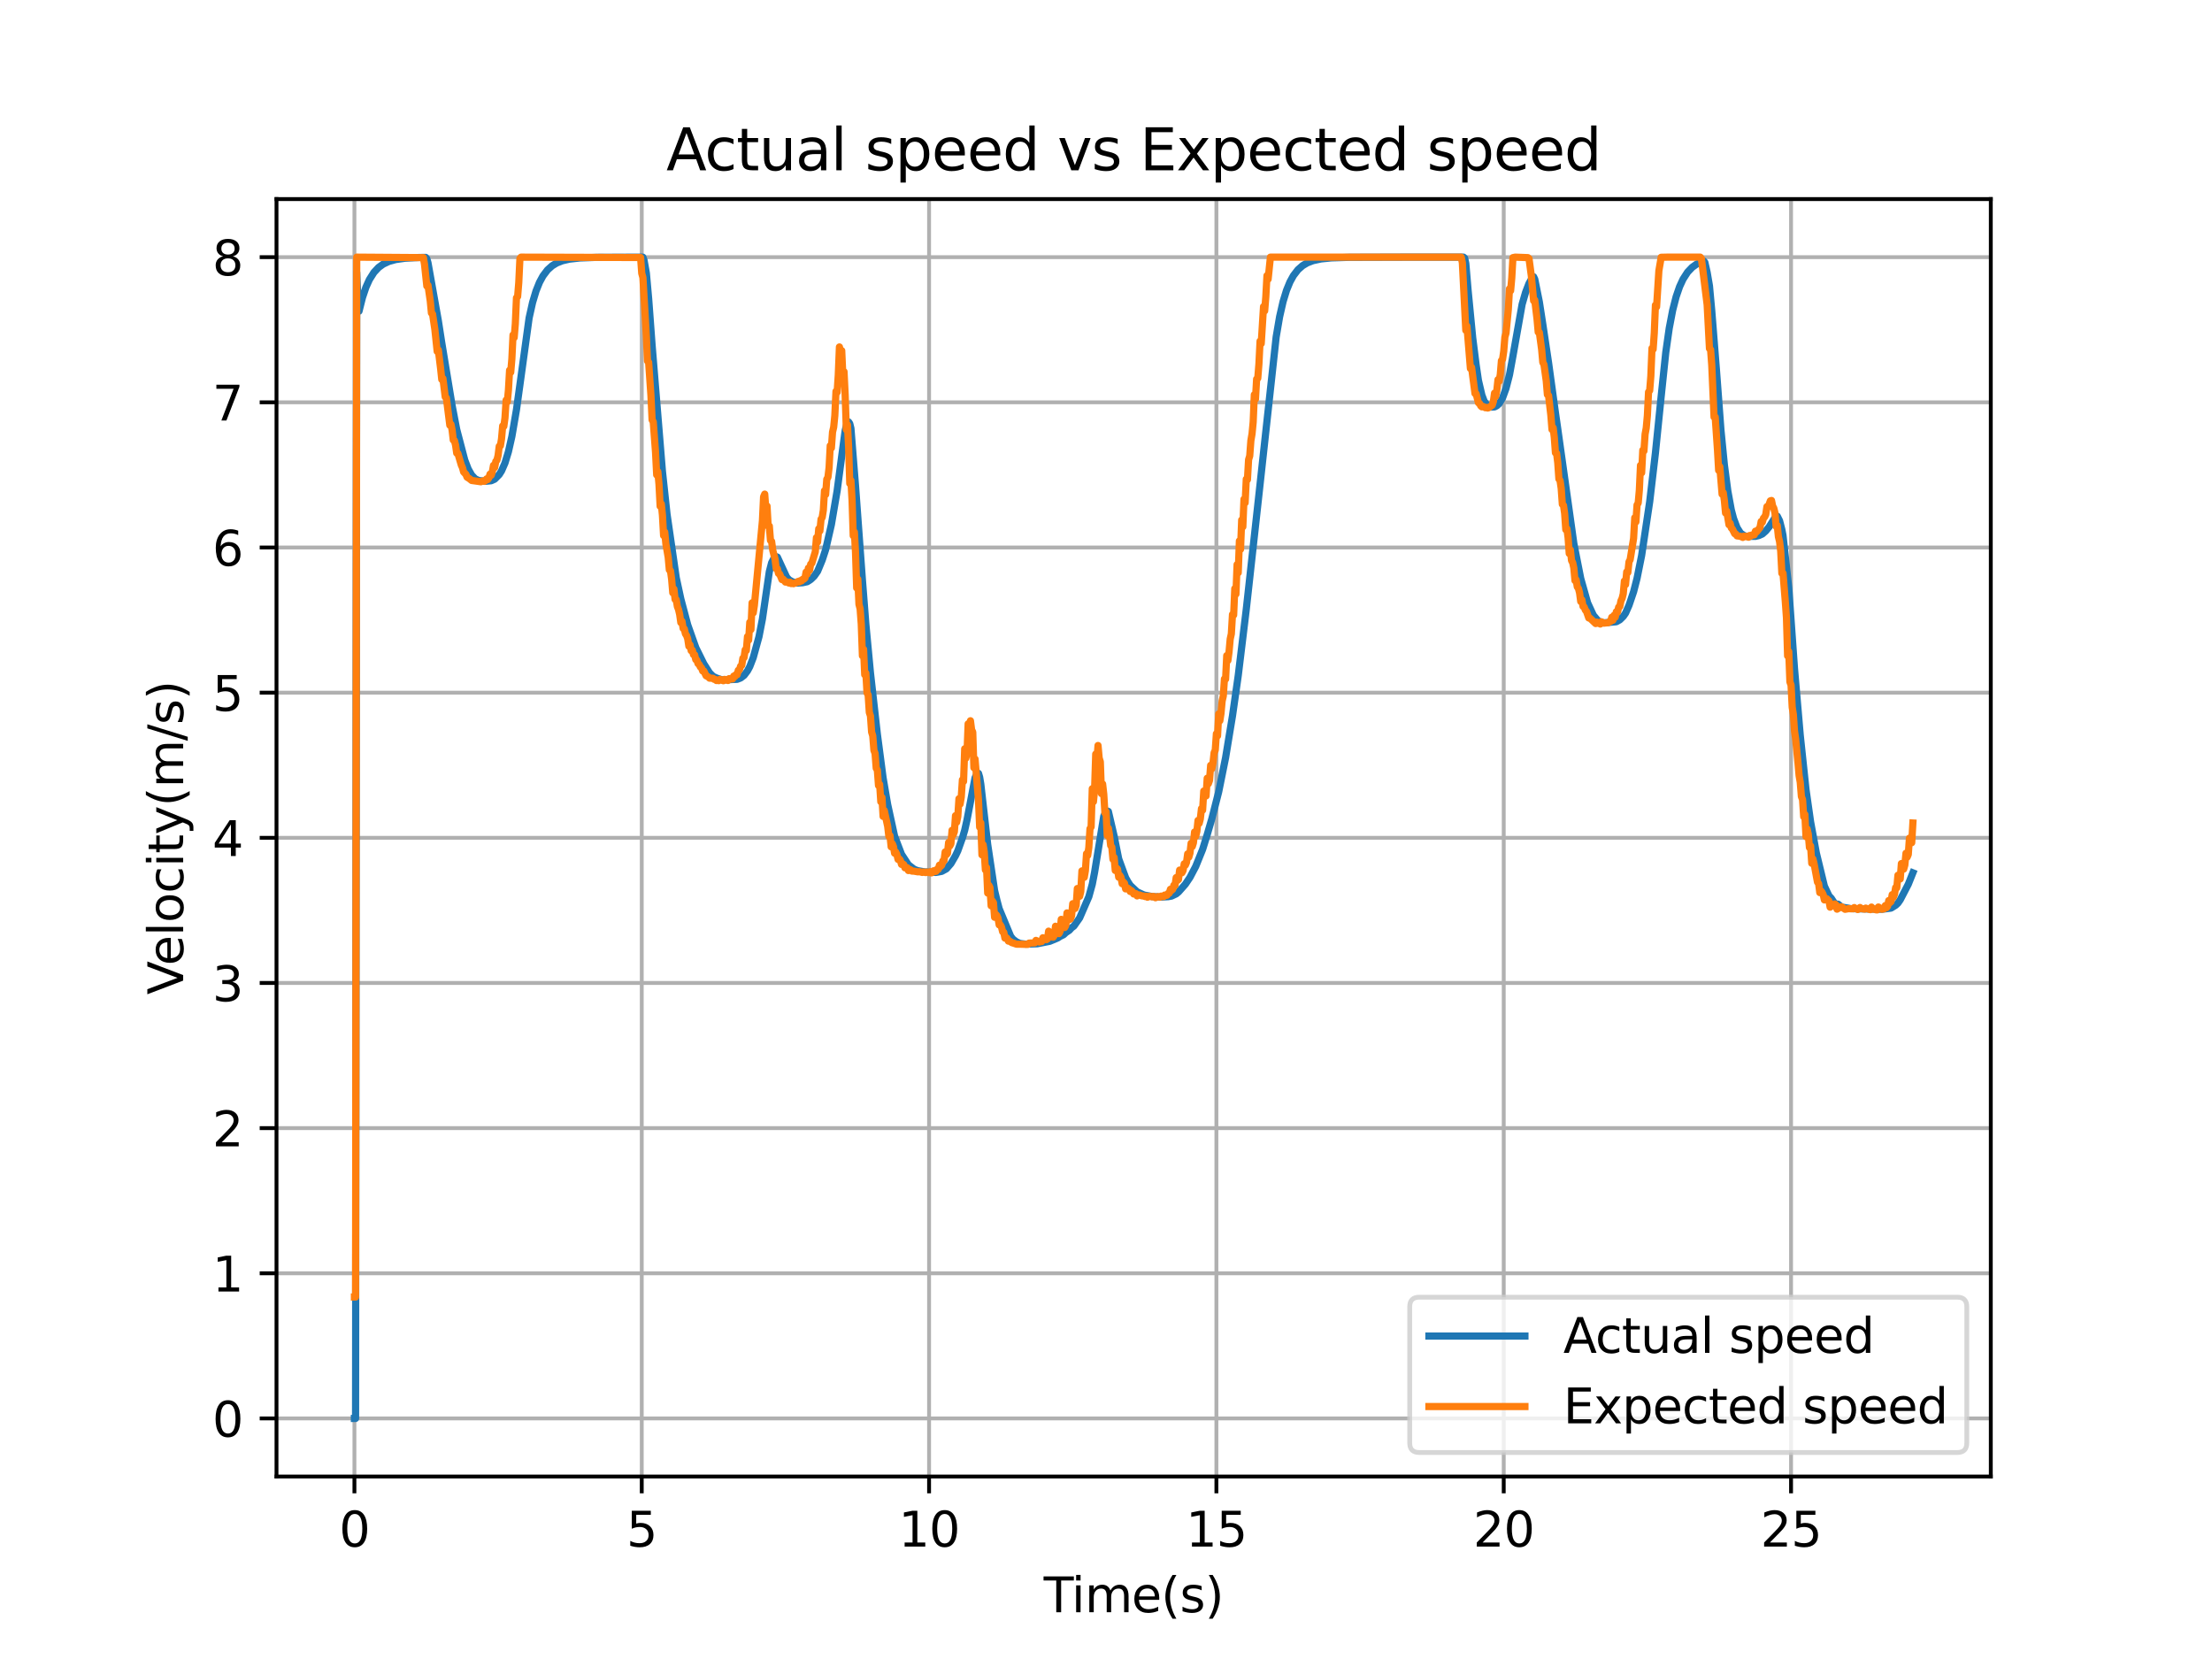 <?xml version="1.0" encoding="utf-8" standalone="no"?>
<!DOCTYPE svg PUBLIC "-//W3C//DTD SVG 1.1//EN"
  "http://www.w3.org/Graphics/SVG/1.1/DTD/svg11.dtd">
<svg xmlns:xlink="http://www.w3.org/1999/xlink" width="460.8pt" height="345.6pt" viewBox="0 0 460.8 345.6" xmlns="http://www.w3.org/2000/svg" version="1.1">
 <defs>
  <style type="text/css">*{stroke-linejoin: round; stroke-linecap: butt}</style>
 </defs>
 <g id="figure_1">
  <g id="patch_1">
   <path d="M 0 345.6 
L 460.8 345.6 
L 460.8 0 
L 0 0 
z
" style="fill: #ffffff"/>
  </g>
  <g id="axes_1">
   <g id="patch_2">
    <path d="M 57.6 307.584 
L 414.72 307.584 
L 414.72 41.472 
L 57.6 41.472 
z
" style="fill: #ffffff"/>
   </g>
   <g id="matplotlib.axis_1">
    <g id="xtick_1">
     <g id="line2d_1">
      <path d="M 73.833 307.584 
L 73.833 41.472 
" clip-path="url(#p7a21295a85)" style="fill: none; stroke: #b0b0b0; stroke-width: 0.8; stroke-linecap: square"/>
     </g>
     <g id="line2d_2">
      <defs>
       <path id="mb29b2164f3" d="M 0 0 
L 0 3.5 
" style="stroke: #000000; stroke-width: 0.8"/>
      </defs>
      <g>
       <use xlink:href="#mb29b2164f3" x="73.833" y="307.584" style="stroke: #000000; stroke-width: 0.8"/>
      </g>
     </g>
     <g id="text_1">
      <!-- 0 -->
      <g transform="translate(70.651 322.182) scale(0.1 -0.1)">
       <defs>
        <path id="DejaVuSans-30" d="M 2034 4250 
Q 1547 4250 1301 3770 
Q 1056 3291 1056 2328 
Q 1056 1369 1301 889 
Q 1547 409 2034 409 
Q 2525 409 2770 889 
Q 3016 1369 3016 2328 
Q 3016 3291 2770 3770 
Q 2525 4250 2034 4250 
z
M 2034 4750 
Q 2819 4750 3233 4129 
Q 3647 3509 3647 2328 
Q 3647 1150 3233 529 
Q 2819 -91 2034 -91 
Q 1250 -91 836 529 
Q 422 1150 422 2328 
Q 422 3509 836 4129 
Q 1250 4750 2034 4750 
z
" transform="scale(0.016)"/>
       </defs>
       <use xlink:href="#DejaVuSans-30"/>
      </g>
     </g>
    </g>
    <g id="xtick_2">
     <g id="line2d_3">
      <path d="M 133.688 307.584 
L 133.688 41.472 
" clip-path="url(#p7a21295a85)" style="fill: none; stroke: #b0b0b0; stroke-width: 0.8; stroke-linecap: square"/>
     </g>
     <g id="line2d_4">
      <g>
       <use xlink:href="#mb29b2164f3" x="133.688" y="307.584" style="stroke: #000000; stroke-width: 0.8"/>
      </g>
     </g>
     <g id="text_2">
      <!-- 5 -->
      <g transform="translate(130.507 322.182) scale(0.1 -0.1)">
       <defs>
        <path id="DejaVuSans-35" d="M 691 4666 
L 3169 4666 
L 3169 4134 
L 1269 4134 
L 1269 2991 
Q 1406 3038 1543 3061 
Q 1681 3084 1819 3084 
Q 2600 3084 3056 2656 
Q 3513 2228 3513 1497 
Q 3513 744 3044 326 
Q 2575 -91 1722 -91 
Q 1428 -91 1123 -41 
Q 819 9 494 109 
L 494 744 
Q 775 591 1075 516 
Q 1375 441 1709 441 
Q 2250 441 2565 725 
Q 2881 1009 2881 1497 
Q 2881 1984 2565 2268 
Q 2250 2553 1709 2553 
Q 1456 2553 1204 2497 
Q 953 2441 691 2322 
L 691 4666 
z
" transform="scale(0.016)"/>
       </defs>
       <use xlink:href="#DejaVuSans-35"/>
      </g>
     </g>
    </g>
    <g id="xtick_3">
     <g id="line2d_5">
      <path d="M 193.543 307.584 
L 193.543 41.472 
" clip-path="url(#p7a21295a85)" style="fill: none; stroke: #b0b0b0; stroke-width: 0.8; stroke-linecap: square"/>
     </g>
     <g id="line2d_6">
      <g>
       <use xlink:href="#mb29b2164f3" x="193.543" y="307.584" style="stroke: #000000; stroke-width: 0.8"/>
      </g>
     </g>
     <g id="text_3">
      <!-- 10 -->
      <g transform="translate(187.181 322.182) scale(0.1 -0.1)">
       <defs>
        <path id="DejaVuSans-31" d="M 794 531 
L 1825 531 
L 1825 4091 
L 703 3866 
L 703 4441 
L 1819 4666 
L 2450 4666 
L 2450 531 
L 3481 531 
L 3481 0 
L 794 0 
L 794 531 
z
" transform="scale(0.016)"/>
       </defs>
       <use xlink:href="#DejaVuSans-31"/>
       <use xlink:href="#DejaVuSans-30" x="63.623"/>
      </g>
     </g>
    </g>
    <g id="xtick_4">
     <g id="line2d_7">
      <path d="M 253.398 307.584 
L 253.398 41.472 
" clip-path="url(#p7a21295a85)" style="fill: none; stroke: #b0b0b0; stroke-width: 0.8; stroke-linecap: square"/>
     </g>
     <g id="line2d_8">
      <g>
       <use xlink:href="#mb29b2164f3" x="253.398" y="307.584" style="stroke: #000000; stroke-width: 0.8"/>
      </g>
     </g>
     <g id="text_4">
      <!-- 15 -->
      <g transform="translate(247.036 322.182) scale(0.1 -0.1)">
       <use xlink:href="#DejaVuSans-31"/>
       <use xlink:href="#DejaVuSans-35" x="63.623"/>
      </g>
     </g>
    </g>
    <g id="xtick_5">
     <g id="line2d_9">
      <path d="M 313.253 307.584 
L 313.253 41.472 
" clip-path="url(#p7a21295a85)" style="fill: none; stroke: #b0b0b0; stroke-width: 0.8; stroke-linecap: square"/>
     </g>
     <g id="line2d_10">
      <g>
       <use xlink:href="#mb29b2164f3" x="313.253" y="307.584" style="stroke: #000000; stroke-width: 0.8"/>
      </g>
     </g>
     <g id="text_5">
      <!-- 20 -->
      <g transform="translate(306.891 322.182) scale(0.1 -0.1)">
       <defs>
        <path id="DejaVuSans-32" d="M 1228 531 
L 3431 531 
L 3431 0 
L 469 0 
L 469 531 
Q 828 903 1448 1529 
Q 2069 2156 2228 2338 
Q 2531 2678 2651 2914 
Q 2772 3150 2772 3378 
Q 2772 3750 2511 3984 
Q 2250 4219 1831 4219 
Q 1534 4219 1204 4116 
Q 875 4013 500 3803 
L 500 4441 
Q 881 4594 1212 4672 
Q 1544 4750 1819 4750 
Q 2544 4750 2975 4387 
Q 3406 4025 3406 3419 
Q 3406 3131 3298 2873 
Q 3191 2616 2906 2266 
Q 2828 2175 2409 1742 
Q 1991 1309 1228 531 
z
" transform="scale(0.016)"/>
       </defs>
       <use xlink:href="#DejaVuSans-32"/>
       <use xlink:href="#DejaVuSans-30" x="63.623"/>
      </g>
     </g>
    </g>
    <g id="xtick_6">
     <g id="line2d_11">
      <path d="M 373.109 307.584 
L 373.109 41.472 
" clip-path="url(#p7a21295a85)" style="fill: none; stroke: #b0b0b0; stroke-width: 0.8; stroke-linecap: square"/>
     </g>
     <g id="line2d_12">
      <g>
       <use xlink:href="#mb29b2164f3" x="373.109" y="307.584" style="stroke: #000000; stroke-width: 0.8"/>
      </g>
     </g>
     <g id="text_6">
      <!-- 25 -->
      <g transform="translate(366.746 322.182) scale(0.1 -0.1)">
       <use xlink:href="#DejaVuSans-32"/>
       <use xlink:href="#DejaVuSans-35" x="63.623"/>
      </g>
     </g>
    </g>
    <g id="text_7">
     <!-- Time(s) -->
     <g transform="translate(217.42 335.861) scale(0.1 -0.1)">
      <defs>
       <path id="DejaVuSans-54" d="M -19 4666 
L 3928 4666 
L 3928 4134 
L 2272 4134 
L 2272 0 
L 1638 0 
L 1638 4134 
L -19 4134 
L -19 4666 
z
" transform="scale(0.016)"/>
       <path id="DejaVuSans-69" d="M 603 3500 
L 1178 3500 
L 1178 0 
L 603 0 
L 603 3500 
z
M 603 4863 
L 1178 4863 
L 1178 4134 
L 603 4134 
L 603 4863 
z
" transform="scale(0.016)"/>
       <path id="DejaVuSans-6d" d="M 3328 2828 
Q 3544 3216 3844 3400 
Q 4144 3584 4550 3584 
Q 5097 3584 5394 3201 
Q 5691 2819 5691 2113 
L 5691 0 
L 5113 0 
L 5113 2094 
Q 5113 2597 4934 2840 
Q 4756 3084 4391 3084 
Q 3944 3084 3684 2787 
Q 3425 2491 3425 1978 
L 3425 0 
L 2847 0 
L 2847 2094 
Q 2847 2600 2669 2842 
Q 2491 3084 2119 3084 
Q 1678 3084 1418 2786 
Q 1159 2488 1159 1978 
L 1159 0 
L 581 0 
L 581 3500 
L 1159 3500 
L 1159 2956 
Q 1356 3278 1631 3431 
Q 1906 3584 2284 3584 
Q 2666 3584 2933 3390 
Q 3200 3197 3328 2828 
z
" transform="scale(0.016)"/>
       <path id="DejaVuSans-65" d="M 3597 1894 
L 3597 1613 
L 953 1613 
Q 991 1019 1311 708 
Q 1631 397 2203 397 
Q 2534 397 2845 478 
Q 3156 559 3463 722 
L 3463 178 
Q 3153 47 2828 -22 
Q 2503 -91 2169 -91 
Q 1331 -91 842 396 
Q 353 884 353 1716 
Q 353 2575 817 3079 
Q 1281 3584 2069 3584 
Q 2775 3584 3186 3129 
Q 3597 2675 3597 1894 
z
M 3022 2063 
Q 3016 2534 2758 2815 
Q 2500 3097 2075 3097 
Q 1594 3097 1305 2825 
Q 1016 2553 972 2059 
L 3022 2063 
z
" transform="scale(0.016)"/>
       <path id="DejaVuSans-28" d="M 1984 4856 
Q 1566 4138 1362 3434 
Q 1159 2731 1159 2009 
Q 1159 1288 1364 580 
Q 1569 -128 1984 -844 
L 1484 -844 
Q 1016 -109 783 600 
Q 550 1309 550 2009 
Q 550 2706 781 3412 
Q 1013 4119 1484 4856 
L 1984 4856 
z
" transform="scale(0.016)"/>
       <path id="DejaVuSans-73" d="M 2834 3397 
L 2834 2853 
Q 2591 2978 2328 3040 
Q 2066 3103 1784 3103 
Q 1356 3103 1142 2972 
Q 928 2841 928 2578 
Q 928 2378 1081 2264 
Q 1234 2150 1697 2047 
L 1894 2003 
Q 2506 1872 2764 1633 
Q 3022 1394 3022 966 
Q 3022 478 2636 193 
Q 2250 -91 1575 -91 
Q 1294 -91 989 -36 
Q 684 19 347 128 
L 347 722 
Q 666 556 975 473 
Q 1284 391 1588 391 
Q 1994 391 2212 530 
Q 2431 669 2431 922 
Q 2431 1156 2273 1281 
Q 2116 1406 1581 1522 
L 1381 1569 
Q 847 1681 609 1914 
Q 372 2147 372 2553 
Q 372 3047 722 3315 
Q 1072 3584 1716 3584 
Q 2034 3584 2315 3537 
Q 2597 3491 2834 3397 
z
" transform="scale(0.016)"/>
       <path id="DejaVuSans-29" d="M 513 4856 
L 1013 4856 
Q 1481 4119 1714 3412 
Q 1947 2706 1947 2009 
Q 1947 1309 1714 600 
Q 1481 -109 1013 -844 
L 513 -844 
Q 928 -128 1133 580 
Q 1338 1288 1338 2009 
Q 1338 2731 1133 3434 
Q 928 4138 513 4856 
z
" transform="scale(0.016)"/>
      </defs>
      <use xlink:href="#DejaVuSans-54"/>
      <use xlink:href="#DejaVuSans-69" x="57.959"/>
      <use xlink:href="#DejaVuSans-6d" x="85.742"/>
      <use xlink:href="#DejaVuSans-65" x="183.154"/>
      <use xlink:href="#DejaVuSans-28" x="244.678"/>
      <use xlink:href="#DejaVuSans-73" x="283.691"/>
      <use xlink:href="#DejaVuSans-29" x="335.791"/>
     </g>
    </g>
   </g>
   <g id="matplotlib.axis_2">
    <g id="ytick_1">
     <g id="line2d_13">
      <path d="M 57.6 295.488 
L 414.72 295.488 
" clip-path="url(#p7a21295a85)" style="fill: none; stroke: #b0b0b0; stroke-width: 0.8; stroke-linecap: square"/>
     </g>
     <g id="line2d_14">
      <defs>
       <path id="md8418ed200" d="M 0 0 
L -3.5 0 
" style="stroke: #000000; stroke-width: 0.8"/>
      </defs>
      <g>
       <use xlink:href="#md8418ed200" x="57.6" y="295.488" style="stroke: #000000; stroke-width: 0.8"/>
      </g>
     </g>
     <g id="text_8">
      <!-- 0 -->
      <g transform="translate(44.237 299.287) scale(0.1 -0.1)">
       <use xlink:href="#DejaVuSans-30"/>
      </g>
     </g>
    </g>
    <g id="ytick_2">
     <g id="line2d_15">
      <path d="M 57.6 265.248 
L 414.72 265.248 
" clip-path="url(#p7a21295a85)" style="fill: none; stroke: #b0b0b0; stroke-width: 0.8; stroke-linecap: square"/>
     </g>
     <g id="line2d_16">
      <g>
       <use xlink:href="#md8418ed200" x="57.6" y="265.248" style="stroke: #000000; stroke-width: 0.8"/>
      </g>
     </g>
     <g id="text_9">
      <!-- 1 -->
      <g transform="translate(44.237 269.047) scale(0.1 -0.1)">
       <use xlink:href="#DejaVuSans-31"/>
      </g>
     </g>
    </g>
    <g id="ytick_3">
     <g id="line2d_17">
      <path d="M 57.6 235.008 
L 414.72 235.008 
" clip-path="url(#p7a21295a85)" style="fill: none; stroke: #b0b0b0; stroke-width: 0.8; stroke-linecap: square"/>
     </g>
     <g id="line2d_18">
      <g>
       <use xlink:href="#md8418ed200" x="57.6" y="235.008" style="stroke: #000000; stroke-width: 0.8"/>
      </g>
     </g>
     <g id="text_10">
      <!-- 2 -->
      <g transform="translate(44.237 238.807) scale(0.1 -0.1)">
       <use xlink:href="#DejaVuSans-32"/>
      </g>
     </g>
    </g>
    <g id="ytick_4">
     <g id="line2d_19">
      <path d="M 57.6 204.768 
L 414.72 204.768 
" clip-path="url(#p7a21295a85)" style="fill: none; stroke: #b0b0b0; stroke-width: 0.8; stroke-linecap: square"/>
     </g>
     <g id="line2d_20">
      <g>
       <use xlink:href="#md8418ed200" x="57.6" y="204.768" style="stroke: #000000; stroke-width: 0.8"/>
      </g>
     </g>
     <g id="text_11">
      <!-- 3 -->
      <g transform="translate(44.237 208.567) scale(0.1 -0.1)">
       <defs>
        <path id="DejaVuSans-33" d="M 2597 2516 
Q 3050 2419 3304 2112 
Q 3559 1806 3559 1356 
Q 3559 666 3084 287 
Q 2609 -91 1734 -91 
Q 1441 -91 1130 -33 
Q 819 25 488 141 
L 488 750 
Q 750 597 1062 519 
Q 1375 441 1716 441 
Q 2309 441 2620 675 
Q 2931 909 2931 1356 
Q 2931 1769 2642 2001 
Q 2353 2234 1838 2234 
L 1294 2234 
L 1294 2753 
L 1863 2753 
Q 2328 2753 2575 2939 
Q 2822 3125 2822 3475 
Q 2822 3834 2567 4026 
Q 2313 4219 1838 4219 
Q 1578 4219 1281 4162 
Q 984 4106 628 3988 
L 628 4550 
Q 988 4650 1302 4700 
Q 1616 4750 1894 4750 
Q 2613 4750 3031 4423 
Q 3450 4097 3450 3541 
Q 3450 3153 3228 2886 
Q 3006 2619 2597 2516 
z
" transform="scale(0.016)"/>
       </defs>
       <use xlink:href="#DejaVuSans-33"/>
      </g>
     </g>
    </g>
    <g id="ytick_5">
     <g id="line2d_21">
      <path d="M 57.6 174.528 
L 414.72 174.528 
" clip-path="url(#p7a21295a85)" style="fill: none; stroke: #b0b0b0; stroke-width: 0.8; stroke-linecap: square"/>
     </g>
     <g id="line2d_22">
      <g>
       <use xlink:href="#md8418ed200" x="57.6" y="174.528" style="stroke: #000000; stroke-width: 0.8"/>
      </g>
     </g>
     <g id="text_12">
      <!-- 4 -->
      <g transform="translate(44.237 178.327) scale(0.1 -0.1)">
       <defs>
        <path id="DejaVuSans-34" d="M 2419 4116 
L 825 1625 
L 2419 1625 
L 2419 4116 
z
M 2253 4666 
L 3047 4666 
L 3047 1625 
L 3713 1625 
L 3713 1100 
L 3047 1100 
L 3047 0 
L 2419 0 
L 2419 1100 
L 313 1100 
L 313 1709 
L 2253 4666 
z
" transform="scale(0.016)"/>
       </defs>
       <use xlink:href="#DejaVuSans-34"/>
      </g>
     </g>
    </g>
    <g id="ytick_6">
     <g id="line2d_23">
      <path d="M 57.6 144.288 
L 414.72 144.288 
" clip-path="url(#p7a21295a85)" style="fill: none; stroke: #b0b0b0; stroke-width: 0.8; stroke-linecap: square"/>
     </g>
     <g id="line2d_24">
      <g>
       <use xlink:href="#md8418ed200" x="57.6" y="144.288" style="stroke: #000000; stroke-width: 0.8"/>
      </g>
     </g>
     <g id="text_13">
      <!-- 5 -->
      <g transform="translate(44.237 148.087) scale(0.1 -0.1)">
       <use xlink:href="#DejaVuSans-35"/>
      </g>
     </g>
    </g>
    <g id="ytick_7">
     <g id="line2d_25">
      <path d="M 57.6 114.048 
L 414.72 114.048 
" clip-path="url(#p7a21295a85)" style="fill: none; stroke: #b0b0b0; stroke-width: 0.8; stroke-linecap: square"/>
     </g>
     <g id="line2d_26">
      <g>
       <use xlink:href="#md8418ed200" x="57.6" y="114.048" style="stroke: #000000; stroke-width: 0.8"/>
      </g>
     </g>
     <g id="text_14">
      <!-- 6 -->
      <g transform="translate(44.237 117.847) scale(0.1 -0.1)">
       <defs>
        <path id="DejaVuSans-36" d="M 2113 2584 
Q 1688 2584 1439 2293 
Q 1191 2003 1191 1497 
Q 1191 994 1439 701 
Q 1688 409 2113 409 
Q 2538 409 2786 701 
Q 3034 994 3034 1497 
Q 3034 2003 2786 2293 
Q 2538 2584 2113 2584 
z
M 3366 4563 
L 3366 3988 
Q 3128 4100 2886 4159 
Q 2644 4219 2406 4219 
Q 1781 4219 1451 3797 
Q 1122 3375 1075 2522 
Q 1259 2794 1537 2939 
Q 1816 3084 2150 3084 
Q 2853 3084 3261 2657 
Q 3669 2231 3669 1497 
Q 3669 778 3244 343 
Q 2819 -91 2113 -91 
Q 1303 -91 875 529 
Q 447 1150 447 2328 
Q 447 3434 972 4092 
Q 1497 4750 2381 4750 
Q 2619 4750 2861 4703 
Q 3103 4656 3366 4563 
z
" transform="scale(0.016)"/>
       </defs>
       <use xlink:href="#DejaVuSans-36"/>
      </g>
     </g>
    </g>
    <g id="ytick_8">
     <g id="line2d_27">
      <path d="M 57.6 83.808 
L 414.72 83.808 
" clip-path="url(#p7a21295a85)" style="fill: none; stroke: #b0b0b0; stroke-width: 0.8; stroke-linecap: square"/>
     </g>
     <g id="line2d_28">
      <g>
       <use xlink:href="#md8418ed200" x="57.6" y="83.808" style="stroke: #000000; stroke-width: 0.8"/>
      </g>
     </g>
     <g id="text_15">
      <!-- 7 -->
      <g transform="translate(44.237 87.607) scale(0.1 -0.1)">
       <defs>
        <path id="DejaVuSans-37" d="M 525 4666 
L 3525 4666 
L 3525 4397 
L 1831 0 
L 1172 0 
L 2766 4134 
L 525 4134 
L 525 4666 
z
" transform="scale(0.016)"/>
       </defs>
       <use xlink:href="#DejaVuSans-37"/>
      </g>
     </g>
    </g>
    <g id="ytick_9">
     <g id="line2d_29">
      <path d="M 57.6 53.568 
L 414.72 53.568 
" clip-path="url(#p7a21295a85)" style="fill: none; stroke: #b0b0b0; stroke-width: 0.8; stroke-linecap: square"/>
     </g>
     <g id="line2d_30">
      <g>
       <use xlink:href="#md8418ed200" x="57.6" y="53.568" style="stroke: #000000; stroke-width: 0.8"/>
      </g>
     </g>
     <g id="text_16">
      <!-- 8 -->
      <g transform="translate(44.237 57.367) scale(0.1 -0.1)">
       <defs>
        <path id="DejaVuSans-38" d="M 2034 2216 
Q 1584 2216 1326 1975 
Q 1069 1734 1069 1313 
Q 1069 891 1326 650 
Q 1584 409 2034 409 
Q 2484 409 2743 651 
Q 3003 894 3003 1313 
Q 3003 1734 2745 1975 
Q 2488 2216 2034 2216 
z
M 1403 2484 
Q 997 2584 770 2862 
Q 544 3141 544 3541 
Q 544 4100 942 4425 
Q 1341 4750 2034 4750 
Q 2731 4750 3128 4425 
Q 3525 4100 3525 3541 
Q 3525 3141 3298 2862 
Q 3072 2584 2669 2484 
Q 3125 2378 3379 2068 
Q 3634 1759 3634 1313 
Q 3634 634 3220 271 
Q 2806 -91 2034 -91 
Q 1263 -91 848 271 
Q 434 634 434 1313 
Q 434 1759 690 2068 
Q 947 2378 1403 2484 
z
M 1172 3481 
Q 1172 3119 1398 2916 
Q 1625 2713 2034 2713 
Q 2441 2713 2670 2916 
Q 2900 3119 2900 3481 
Q 2900 3844 2670 4047 
Q 2441 4250 2034 4250 
Q 1625 4250 1398 4047 
Q 1172 3844 1172 3481 
z
" transform="scale(0.016)"/>
       </defs>
       <use xlink:href="#DejaVuSans-38"/>
      </g>
     </g>
    </g>
    <g id="text_17">
     <!-- Velocity(m/s) -->
     <g transform="translate(38.158 207.205) rotate(-90) scale(0.1 -0.1)">
      <defs>
       <path id="DejaVuSans-56" d="M 1831 0 
L 50 4666 
L 709 4666 
L 2188 738 
L 3669 4666 
L 4325 4666 
L 2547 0 
L 1831 0 
z
" transform="scale(0.016)"/>
       <path id="DejaVuSans-6c" d="M 603 4863 
L 1178 4863 
L 1178 0 
L 603 0 
L 603 4863 
z
" transform="scale(0.016)"/>
       <path id="DejaVuSans-6f" d="M 1959 3097 
Q 1497 3097 1228 2736 
Q 959 2375 959 1747 
Q 959 1119 1226 758 
Q 1494 397 1959 397 
Q 2419 397 2687 759 
Q 2956 1122 2956 1747 
Q 2956 2369 2687 2733 
Q 2419 3097 1959 3097 
z
M 1959 3584 
Q 2709 3584 3137 3096 
Q 3566 2609 3566 1747 
Q 3566 888 3137 398 
Q 2709 -91 1959 -91 
Q 1206 -91 779 398 
Q 353 888 353 1747 
Q 353 2609 779 3096 
Q 1206 3584 1959 3584 
z
" transform="scale(0.016)"/>
       <path id="DejaVuSans-63" d="M 3122 3366 
L 3122 2828 
Q 2878 2963 2633 3030 
Q 2388 3097 2138 3097 
Q 1578 3097 1268 2742 
Q 959 2388 959 1747 
Q 959 1106 1268 751 
Q 1578 397 2138 397 
Q 2388 397 2633 464 
Q 2878 531 3122 666 
L 3122 134 
Q 2881 22 2623 -34 
Q 2366 -91 2075 -91 
Q 1284 -91 818 406 
Q 353 903 353 1747 
Q 353 2603 823 3093 
Q 1294 3584 2113 3584 
Q 2378 3584 2631 3529 
Q 2884 3475 3122 3366 
z
" transform="scale(0.016)"/>
       <path id="DejaVuSans-74" d="M 1172 4494 
L 1172 3500 
L 2356 3500 
L 2356 3053 
L 1172 3053 
L 1172 1153 
Q 1172 725 1289 603 
Q 1406 481 1766 481 
L 2356 481 
L 2356 0 
L 1766 0 
Q 1100 0 847 248 
Q 594 497 594 1153 
L 594 3053 
L 172 3053 
L 172 3500 
L 594 3500 
L 594 4494 
L 1172 4494 
z
" transform="scale(0.016)"/>
       <path id="DejaVuSans-79" d="M 2059 -325 
Q 1816 -950 1584 -1140 
Q 1353 -1331 966 -1331 
L 506 -1331 
L 506 -850 
L 844 -850 
Q 1081 -850 1212 -737 
Q 1344 -625 1503 -206 
L 1606 56 
L 191 3500 
L 800 3500 
L 1894 763 
L 2988 3500 
L 3597 3500 
L 2059 -325 
z
" transform="scale(0.016)"/>
       <path id="DejaVuSans-2f" d="M 1625 4666 
L 2156 4666 
L 531 -594 
L 0 -594 
L 1625 4666 
z
" transform="scale(0.016)"/>
      </defs>
      <use xlink:href="#DejaVuSans-56"/>
      <use xlink:href="#DejaVuSans-65" x="60.658"/>
      <use xlink:href="#DejaVuSans-6c" x="122.182"/>
      <use xlink:href="#DejaVuSans-6f" x="149.965"/>
      <use xlink:href="#DejaVuSans-63" x="211.146"/>
      <use xlink:href="#DejaVuSans-69" x="266.127"/>
      <use xlink:href="#DejaVuSans-74" x="293.91"/>
      <use xlink:href="#DejaVuSans-79" x="333.119"/>
      <use xlink:href="#DejaVuSans-28" x="392.299"/>
      <use xlink:href="#DejaVuSans-6d" x="431.312"/>
      <use xlink:href="#DejaVuSans-2f" x="528.725"/>
      <use xlink:href="#DejaVuSans-73" x="562.416"/>
      <use xlink:href="#DejaVuSans-29" x="614.516"/>
     </g>
    </g>
   </g>
   <g id="line2d_31">
    <path d="M 73.833 295.488 
L 74.072 295.488 
L 74.312 56.765 
L 74.551 62.517 
L 74.79 64.83 
L 75.509 61.976 
L 76.227 59.845 
L 76.945 58.254 
L 77.903 56.741 
L 78.861 55.717 
L 79.818 55.023 
L 81.015 54.462 
L 82.452 54.066 
L 84.367 53.797 
L 87.24 53.639 
L 88.677 53.62 
L 88.916 53.907 
L 89.156 54.742 
L 91.31 66.793 
L 92.029 71.433 
L 94.183 84.486 
L 95.141 89.462 
L 96.817 95.851 
L 97.535 97.71 
L 98.254 98.983 
L 98.972 99.738 
L 99.69 100.091 
L 101.127 100.263 
L 102.324 100.145 
L 103.042 99.822 
L 104 98.85 
L 104.479 98.096 
L 105.197 96.447 
L 105.915 94.093 
L 106.633 90.919 
L 107.591 85.333 
L 108.309 80.158 
L 110.225 66.228 
L 110.943 63.019 
L 111.661 60.624 
L 112.379 58.835 
L 113.098 57.5 
L 114.055 56.231 
L 115.013 55.372 
L 115.971 54.789 
L 117.168 54.318 
L 118.604 53.986 
L 120.759 53.742 
L 124.351 53.608 
L 133.688 53.569 
L 133.927 53.583 
L 134.167 54.231 
L 134.646 56.884 
L 135.124 62.208 
L 135.843 71.92 
L 137.997 98.215 
L 138.955 107.131 
L 140.871 120.332 
L 141.828 124.765 
L 143.265 130.171 
L 144.941 134.902 
L 146.617 138.288 
L 147.814 140.176 
L 148.532 140.896 
L 149.25 141.236 
L 150.447 141.643 
L 153.56 141.515 
L 154.278 141.238 
L 154.996 140.698 
L 155.715 139.752 
L 156.193 138.858 
L 156.912 137.001 
L 158.109 132.641 
L 158.827 128.941 
L 159.545 123.991 
L 160.264 119.081 
L 160.742 117.232 
L 161.221 116.295 
L 161.7 115.966 
L 161.94 116.053 
L 163.855 120.213 
L 164.334 120.772 
L 165.052 121.19 
L 166.01 121.471 
L 167.207 121.389 
L 168.165 121.181 
L 168.883 120.718 
L 169.601 120.03 
L 170.319 119.01 
L 171.277 116.691 
L 171.995 114.498 
L 173.192 109.28 
L 174.389 102.249 
L 175.347 95.004 
L 176.065 89.686 
L 176.544 87.789 
L 176.784 87.903 
L 177.023 88.262 
L 177.262 89.239 
L 178.22 101.221 
L 179.657 120.847 
L 180.375 130.052 
L 181.333 140.181 
L 182.769 152.95 
L 183.966 162.059 
L 184.924 167.627 
L 186.36 174.202 
L 187.797 177.958 
L 189.234 180.157 
L 190.431 181.083 
L 191.149 181.368 
L 192.585 181.622 
L 194.98 181.741 
L 196.177 181.519 
L 197.134 181.001 
L 198.092 179.902 
L 199.05 178.259 
L 199.529 177.243 
L 200.486 174.565 
L 200.965 172.945 
L 201.444 170.809 
L 203.12 162.032 
L 203.359 161.5 
L 203.838 161.114 
L 204.078 161.904 
L 204.317 163.338 
L 205.754 175.921 
L 207.19 185.521 
L 207.669 187.503 
L 208.148 189.304 
L 210.542 195.062 
L 211.021 195.662 
L 211.739 196.202 
L 212.457 196.526 
L 213.654 196.683 
L 216.049 196.608 
L 218.682 196.088 
L 219.879 195.593 
L 220.358 195.386 
L 220.837 195.071 
L 221.555 194.723 
L 222.034 194.268 
L 222.752 193.798 
L 223.231 193.273 
L 223.71 192.922 
L 224.907 191.218 
L 226.823 186.81 
L 227.541 184.204 
L 228.02 181.726 
L 229.935 170.013 
L 230.414 169.011 
L 230.653 168.94 
L 230.893 169.04 
L 232.09 174.148 
L 233.048 178.923 
L 234.484 182.847 
L 234.963 183.699 
L 235.442 184.435 
L 236.878 185.786 
L 238.315 186.448 
L 239.991 186.763 
L 241.188 186.829 
L 241.906 186.868 
L 243.343 186.796 
L 244.061 186.666 
L 245.019 186.213 
L 245.497 185.822 
L 246.934 184.199 
L 247.892 182.772 
L 249.089 180.496 
L 250.525 176.951 
L 251.483 173.861 
L 252.441 170.59 
L 253.877 164.95 
L 255.314 157.832 
L 256.75 149.119 
L 257.947 140.731 
L 259.623 126.912 
L 262.257 103.04 
L 265.848 70.198 
L 266.566 65.983 
L 267.285 62.836 
L 268.003 60.487 
L 268.721 58.733 
L 269.439 57.424 
L 270.397 56.179 
L 271.355 55.337 
L 272.313 54.766 
L 273.51 54.304 
L 275.186 53.94 
L 277.34 53.723 
L 281.171 53.601 
L 292.424 53.568 
L 304.874 53.568 
L 305.113 53.786 
L 305.353 54.877 
L 305.831 60.5 
L 306.789 70.365 
L 307.507 76.018 
L 307.986 79.258 
L 308.704 82.316 
L 309.183 83.581 
L 309.662 84.236 
L 310.141 84.611 
L 310.62 84.809 
L 311.338 84.773 
L 311.817 84.52 
L 312.296 84.087 
L 313.014 82.881 
L 313.732 80.904 
L 314.451 78.097 
L 315.169 74.182 
L 317.084 63.401 
L 317.802 60.909 
L 318.521 59.048 
L 319.239 57.782 
L 319.478 57.658 
L 319.718 58.155 
L 320.676 62.911 
L 321.394 67.557 
L 322.591 75.551 
L 324.027 85.999 
L 324.506 89.334 
L 327.858 113.209 
L 329.295 120.504 
L 330.731 125.585 
L 331.928 128.174 
L 332.886 129.312 
L 333.604 129.628 
L 334.083 129.754 
L 336.717 129.519 
L 337.435 129.114 
L 338.153 128.411 
L 338.632 127.722 
L 339.35 126.1 
L 340.308 123.272 
L 341.026 120.474 
L 341.984 115.708 
L 343.66 104.523 
L 344.857 94.341 
L 346.054 82.547 
L 347.012 73.407 
L 347.73 68.379 
L 348.448 64.625 
L 349.167 61.822 
L 349.885 59.73 
L 350.603 58.168 
L 351.561 56.684 
L 352.518 55.678 
L 353.476 54.997 
L 354.673 54.446 
L 354.913 54.378 
L 355.152 54.653 
L 355.631 56.765 
L 356.11 59.557 
L 356.589 64.727 
L 357.546 76.831 
L 358.504 89.596 
L 359.222 96.876 
L 359.941 102.304 
L 360.659 106.218 
L 361.138 108.026 
L 361.856 109.92 
L 362.574 111.054 
L 363.292 111.548 
L 363.771 111.723 
L 365.687 111.74 
L 366.405 111.564 
L 367.123 111.243 
L 367.841 110.609 
L 368.56 109.733 
L 369.757 107.854 
L 370.236 107.531 
L 370.714 108.478 
L 371.193 110.334 
L 371.433 111.568 
L 372.63 122.43 
L 373.827 139.293 
L 375.024 153.177 
L 376.221 164.46 
L 377.179 171.197 
L 378.376 177.688 
L 380.052 184.598 
L 381.01 186.639 
L 381.488 187.132 
L 382.207 188.241 
L 382.686 188.336 
L 382.925 188.364 
L 383.643 188.959 
L 384.84 189.156 
L 385.559 189.294 
L 392.023 189.424 
L 393.938 189.175 
L 394.896 188.575 
L 395.375 188.131 
L 395.854 187.442 
L 397.53 184.212 
L 398.487 181.823 
L 398.487 181.823 
" clip-path="url(#p7a21295a85)" style="fill: none; stroke: #1f77b4; stroke-width: 1.5; stroke-linecap: square"/>
   </g>
   <g id="line2d_32">
    <path d="M 73.833 270.191 
L 74.072 270.191 
L 74.312 53.568 
L 88.198 53.666 
L 88.437 55.091 
L 88.916 59.596 
L 89.156 59.43 
L 89.634 62.724 
L 89.874 65.215 
L 90.113 65.444 
L 90.592 68.657 
L 91.071 73.212 
L 91.31 72.914 
L 91.789 76.782 
L 92.029 79.054 
L 92.268 78.853 
L 92.747 82.686 
L 92.986 82.91 
L 93.705 88.587 
L 93.944 88.396 
L 94.183 89.614 
L 94.423 91.673 
L 94.662 91.787 
L 94.902 92.725 
L 95.141 94.401 
L 95.381 94.451 
L 96.099 96.886 
L 96.338 97.418 
L 96.578 98.31 
L 97.057 98.815 
L 97.296 99.403 
L 97.775 99.701 
L 98.254 100.089 
L 100.169 100.358 
L 100.648 100.16 
L 100.887 100.271 
L 101.127 100.12 
L 101.366 99.76 
L 101.606 99.893 
L 101.845 99.543 
L 102.084 98.762 
L 102.324 99 
L 102.563 98.278 
L 102.803 96.938 
L 103.042 97.399 
L 103.281 96.124 
L 103.521 95.851 
L 103.76 94.888 
L 104 92.961 
L 104.239 92.868 
L 104.479 91.399 
L 104.718 88.718 
L 104.957 88.81 
L 105.197 87.046 
L 105.436 83.357 
L 105.676 83.72 
L 105.915 81.265 
L 106.155 77.125 
L 106.394 77.557 
L 106.633 74.734 
L 106.873 69.774 
L 107.112 70.323 
L 107.352 67.433 
L 107.591 62.039 
L 107.83 61.78 
L 108.07 58.853 
L 108.309 53.868 
L 108.549 53.568 
L 133.448 53.642 
L 133.688 56.943 
L 133.927 57.813 
L 134.646 70.09 
L 134.885 75.203 
L 135.124 75.479 
L 135.603 82.409 
L 135.843 87.466 
L 136.082 87.881 
L 136.561 94.227 
L 136.8 98.925 
L 137.04 98.259 
L 137.279 100.89 
L 137.519 105.466 
L 137.758 104.979 
L 137.997 107.326 
L 138.237 111.568 
L 138.476 110.847 
L 138.716 113.318 
L 139.195 116.079 
L 139.434 118.715 
L 139.673 118.909 
L 139.913 120.664 
L 140.152 123.497 
L 140.392 122.717 
L 140.631 124.863 
L 140.871 124.94 
L 141.11 126.362 
L 141.349 126.972 
L 141.589 128.006 
L 141.828 129.691 
L 142.068 129.442 
L 142.307 130.919 
L 142.546 131.015 
L 142.786 132.035 
L 143.025 132.386 
L 143.265 133.058 
L 143.504 134.624 
L 143.744 134.333 
L 143.983 135.553 
L 144.222 135.456 
L 144.462 136.369 
L 144.701 136.412 
L 144.941 137.407 
L 145.18 137.555 
L 145.42 138.255 
L 145.659 138.435 
L 145.898 138.944 
L 146.138 139.135 
L 146.377 139.777 
L 146.617 139.781 
L 147.095 140.774 
L 147.574 141.02 
L 147.814 141.275 
L 148.532 141.296 
L 148.771 141.514 
L 149.011 141.536 
L 149.25 141.768 
L 149.49 141.69 
L 149.729 141.796 
L 149.969 141.519 
L 150.687 141.809 
L 150.926 141.526 
L 151.644 141.759 
L 151.884 141.372 
L 152.123 141.493 
L 152.363 141.338 
L 152.602 141.449 
L 152.842 140.846 
L 153.081 140.94 
L 153.32 140.523 
L 153.56 140.541 
L 153.799 139.63 
L 154.039 139.532 
L 154.278 138.777 
L 154.518 138.592 
L 154.757 137.126 
L 154.996 136.998 
L 155.236 135.369 
L 155.475 135.509 
L 155.715 132.612 
L 155.954 133.35 
L 156.193 129.634 
L 156.433 131.156 
L 156.672 125.58 
L 156.912 127.67 
L 157.151 126.1 
L 158.827 108.485 
L 159.067 103.48 
L 159.306 102.932 
L 159.545 106.2 
L 159.785 105.419 
L 160.024 109.627 
L 160.264 109.579 
L 160.503 112.587 
L 160.742 112.783 
L 160.982 114.633 
L 161.461 116.519 
L 161.7 118.463 
L 161.94 118.494 
L 162.179 119.466 
L 162.418 119.589 
L 162.897 120.742 
L 163.137 120.66 
L 163.616 121.256 
L 163.855 121.2 
L 164.334 121.456 
L 164.573 121.286 
L 164.813 121.569 
L 165.052 121.496 
L 165.291 121.597 
L 166.01 121.326 
L 166.249 121.123 
L 166.489 121.233 
L 166.728 120.956 
L 166.967 121.025 
L 167.207 120.685 
L 167.446 120.655 
L 167.686 120.429 
L 167.925 119.173 
L 168.165 119.609 
L 168.404 118.341 
L 168.643 118.797 
L 168.883 117.514 
L 169.122 117.323 
L 169.601 115.733 
L 169.84 114.943 
L 170.08 111.998 
L 170.319 112.919 
L 170.559 110.15 
L 170.798 110.604 
L 171.038 108.167 
L 171.277 107.796 
L 171.516 106.274 
L 171.756 102.228 
L 171.995 103.02 
L 172.235 99.844 
L 172.474 99.436 
L 172.714 97.398 
L 172.953 92.842 
L 173.192 93.328 
L 173.432 90.009 
L 173.671 88.979 
L 173.911 86.562 
L 174.15 81.523 
L 174.389 81.724 
L 174.629 78.103 
L 174.868 72.278 
L 175.108 73.292 
L 175.347 73.045 
L 175.587 78.448 
L 175.826 77.42 
L 176.065 82.309 
L 176.305 89.499 
L 176.544 88.497 
L 176.784 93.21 
L 177.023 100.723 
L 177.262 100.105 
L 177.502 104.282 
L 177.741 111.602 
L 177.981 110.84 
L 178.22 115.066 
L 178.46 122.486 
L 178.699 120.657 
L 178.938 125.892 
L 179.178 126.821 
L 179.417 130.01 
L 179.657 136.616 
L 179.896 135.247 
L 180.136 140.555 
L 180.375 140.227 
L 180.614 144.336 
L 180.854 144.789 
L 181.093 148.41 
L 181.333 149.135 
L 181.572 152.495 
L 181.811 153.283 
L 182.051 156.313 
L 182.29 156.937 
L 182.53 160.039 
L 182.769 160.424 
L 183.009 163.642 
L 183.248 163.398 
L 183.487 167.018 
L 183.727 166.125 
L 183.966 170.073 
L 184.206 168.842 
L 184.924 172.168 
L 185.163 174.214 
L 185.403 174.077 
L 185.642 176.408 
L 185.882 175.765 
L 186.121 176.36 
L 186.36 177.747 
L 186.6 177.518 
L 186.839 178.013 
L 187.079 179.033 
L 187.318 178.912 
L 187.558 179.212 
L 187.797 180.069 
L 188.036 179.943 
L 188.276 180.105 
L 188.515 180.786 
L 188.994 180.768 
L 189.234 181.35 
L 189.473 181.122 
L 189.712 181.213 
L 189.952 181.457 
L 190.431 181.482 
L 191.149 181.612 
L 191.628 181.607 
L 192.107 181.741 
L 192.346 181.64 
L 192.825 181.768 
L 193.064 181.653 
L 193.543 181.783 
L 193.783 181.582 
L 194.022 181.842 
L 194.261 181.736 
L 194.501 181.393 
L 194.74 181.552 
L 194.98 181.51 
L 195.219 181.079 
L 195.458 181.094 
L 195.698 180.231 
L 195.937 180.482 
L 196.177 180.234 
L 196.416 179.353 
L 196.656 179.317 
L 196.895 177.468 
L 197.134 178.055 
L 197.374 177.762 
L 197.613 175.499 
L 197.853 176.241 
L 198.092 175.787 
L 198.332 172.962 
L 198.571 173.915 
L 198.81 173.278 
L 199.05 169.917 
L 199.289 171.284 
L 199.529 170.086 
L 199.768 166.387 
L 200.007 167.506 
L 200.247 166.043 
L 200.486 162.452 
L 200.726 162.789 
L 200.965 155.981 
L 201.205 157.947 
L 201.444 156.923 
L 201.683 150.782 
L 201.923 152.092 
L 202.162 150.148 
L 202.402 152.02 
L 202.641 152.507 
L 202.881 159.93 
L 203.12 158.114 
L 203.838 166.707 
L 204.078 172.314 
L 204.317 171.423 
L 204.556 178.089 
L 204.796 175.96 
L 205.035 177.491 
L 205.275 181.221 
L 205.514 180.737 
L 205.754 186.042 
L 205.993 184.419 
L 206.232 184.907 
L 206.472 188.694 
L 206.711 187.675 
L 206.951 188.054 
L 207.19 191.083 
L 207.43 190.47 
L 207.669 190.721 
L 207.908 191.28 
L 208.148 192.674 
L 208.387 192.672 
L 208.627 193.134 
L 208.866 194.1 
L 209.105 194.231 
L 209.345 195.428 
L 209.584 195.299 
L 209.824 195.522 
L 210.063 196.05 
L 210.303 196.057 
L 210.781 196.372 
L 211.26 196.517 
L 211.739 196.688 
L 212.457 196.693 
L 213.894 196.735 
L 214.133 196.726 
L 214.373 196.462 
L 215.57 196.413 
L 215.809 195.9 
L 216.049 196.114 
L 216.288 196.071 
L 216.527 196.246 
L 216.767 196.112 
L 217.006 196.141 
L 217.246 195.354 
L 217.725 195.583 
L 217.964 195.747 
L 218.203 195.6 
L 218.443 193.978 
L 218.682 194.525 
L 218.922 194.763 
L 219.161 195.192 
L 219.401 195.222 
L 219.64 194.847 
L 219.879 192.951 
L 220.119 193.705 
L 220.358 193.982 
L 220.598 194.485 
L 220.837 194.037 
L 221.076 191.519 
L 221.795 193.215 
L 222.034 192.772 
L 222.274 190.175 
L 222.752 191.573 
L 222.992 191.445 
L 223.231 190.763 
L 223.471 188.257 
L 223.71 189.022 
L 223.95 189.257 
L 224.189 188.624 
L 224.428 185.093 
L 224.907 186.719 
L 225.147 185.725 
L 225.386 181.421 
L 225.625 182.764 
L 225.865 182.764 
L 226.104 181.395 
L 226.344 177.834 
L 226.583 178.209 
L 226.823 176.544 
L 227.062 172.647 
L 227.301 172.257 
L 227.541 164.295 
L 227.78 167.015 
L 228.02 164.613 
L 228.259 157.085 
L 228.499 158.483 
L 228.738 155.298 
L 228.977 157.92 
L 229.217 158.691 
L 229.456 165.326 
L 229.696 163.318 
L 229.935 165.434 
L 230.174 169.364 
L 230.414 169.123 
L 230.653 174.03 
L 230.893 172.537 
L 231.132 173.985 
L 231.372 176.124 
L 231.611 176.483 
L 231.85 179.014 
L 232.09 178.62 
L 232.329 181.338 
L 232.569 180.816 
L 232.808 181.07 
L 233.048 182.741 
L 233.287 182.373 
L 233.526 182.789 
L 233.766 184.099 
L 234.005 183.73 
L 234.245 183.998 
L 234.484 185.172 
L 234.723 184.9 
L 235.202 185.215 
L 235.442 185.718 
L 235.681 185.533 
L 235.921 185.775 
L 236.16 186.233 
L 236.399 186.124 
L 236.639 186.169 
L 236.878 186.631 
L 237.118 186.459 
L 237.357 186.426 
L 237.836 186.61 
L 238.315 186.673 
L 238.554 186.773 
L 238.794 186.682 
L 239.033 186.907 
L 239.512 186.709 
L 239.991 186.835 
L 240.23 186.738 
L 240.47 186.789 
L 240.709 187.015 
L 241.188 186.773 
L 241.667 186.893 
L 241.906 186.67 
L 242.385 186.787 
L 242.624 186.454 
L 242.864 186.55 
L 243.103 186.489 
L 243.343 186.114 
L 243.582 186.047 
L 243.821 185.248 
L 244.061 185.47 
L 244.3 185.241 
L 244.54 184.41 
L 244.779 184.461 
L 245.019 182.817 
L 245.258 183.421 
L 245.497 183.22 
L 245.737 181.253 
L 245.976 181.772 
L 246.216 181.816 
L 246.455 181.348 
L 246.695 179.943 
L 246.934 180.223 
L 247.173 179.658 
L 247.413 177.876 
L 247.652 178.562 
L 247.892 177.731 
L 248.131 175.654 
L 248.37 176.348 
L 248.61 175.579 
L 248.849 173.317 
L 249.089 174.211 
L 249.328 173.198 
L 249.568 170.914 
L 249.807 171.518 
L 250.046 170.614 
L 250.286 168.446 
L 250.525 168.777 
L 250.765 164.787 
L 251.004 165.89 
L 251.244 165.814 
L 251.483 162.116 
L 251.722 163.261 
L 251.962 162.575 
L 252.201 159.43 
L 252.441 160.155 
L 252.68 158.997 
L 252.919 156.794 
L 253.159 156.282 
L 253.398 152.84 
L 253.638 153.291 
L 253.877 148.715 
L 254.117 150.147 
L 254.356 148.607 
L 254.595 146.024 
L 254.835 144.988 
L 255.074 141.423 
L 255.314 141.48 
L 255.553 136.572 
L 255.793 137.596 
L 256.032 135.79 
L 256.271 133.132 
L 256.511 132.042 
L 256.75 127.997 
L 256.99 128.13 
L 257.229 122.61 
L 257.468 123.771 
L 257.708 117.604 
L 257.947 119.314 
L 258.187 112.678 
L 258.426 114.439 
L 258.666 108.319 
L 258.905 109.744 
L 259.144 103.992 
L 259.384 104.746 
L 259.623 99.81 
L 259.863 99.928 
L 260.102 95.752 
L 260.341 94.975 
L 260.581 91.782 
L 260.82 90.393 
L 261.06 87.91 
L 261.299 82.219 
L 261.539 83.134 
L 261.778 78.962 
L 262.017 78.801 
L 262.257 75.801 
L 262.496 71.056 
L 262.736 71.578 
L 263.215 63.865 
L 263.454 64.767 
L 263.693 61.829 
L 263.933 57.413 
L 264.172 58.17 
L 264.651 53.568 
L 304.395 53.568 
L 304.634 54.714 
L 305.113 64.124 
L 305.353 68.817 
L 305.592 67.943 
L 306.31 76.769 
L 306.55 76.517 
L 307.268 81.971 
L 307.507 82.036 
L 307.986 83.915 
L 308.226 84.051 
L 308.465 84.561 
L 308.704 84.758 
L 308.944 84.67 
L 309.423 84.936 
L 309.662 84.878 
L 309.902 85.005 
L 310.141 84.936 
L 310.859 84.385 
L 311.099 83.634 
L 311.338 81.896 
L 311.578 82.576 
L 311.817 81.309 
L 312.056 79.085 
L 312.296 79.426 
L 312.535 78.01 
L 312.775 75.132 
L 313.014 74.816 
L 313.253 73.185 
L 313.493 70.207 
L 313.732 69.397 
L 314.211 64.444 
L 314.451 60.159 
L 314.69 60.56 
L 314.929 57.901 
L 315.169 53.669 
L 315.648 53.568 
L 318.281 53.667 
L 318.521 53.865 
L 319 57.425 
L 319.478 62.646 
L 319.718 62.53 
L 320.197 66.519 
L 320.436 69.189 
L 320.676 69.26 
L 321.154 72.816 
L 321.394 75.501 
L 321.633 75.937 
L 322.112 79.357 
L 322.351 82.213 
L 322.591 82.397 
L 323.07 86.498 
L 323.309 89.483 
L 323.549 89.117 
L 323.788 91.145 
L 324.027 94.333 
L 324.267 94.44 
L 324.506 96.365 
L 324.746 99.778 
L 324.985 100.09 
L 325.225 101.736 
L 325.464 105.058 
L 325.703 105.282 
L 325.943 106.972 
L 326.182 110.334 
L 326.422 110.169 
L 326.661 112.022 
L 326.9 115.312 
L 327.14 114.555 
L 327.379 116.769 
L 327.619 117.213 
L 327.858 118.353 
L 328.098 120.954 
L 328.337 120.794 
L 328.576 122.247 
L 328.816 122.583 
L 329.055 123.513 
L 329.295 125.306 
L 329.534 124.963 
L 329.774 126.331 
L 330.013 126.452 
L 330.252 127.085 
L 330.492 127.356 
L 330.971 128.736 
L 331.21 128.766 
L 332.407 129.896 
L 332.647 129.611 
L 332.886 129.844 
L 333.125 129.705 
L 333.365 129.998 
L 333.604 129.534 
L 334.083 129.818 
L 335.041 129.713 
L 335.28 129.479 
L 335.52 129.449 
L 335.759 128.591 
L 335.998 129.21 
L 336.238 128.189 
L 336.477 128.568 
L 336.717 127.429 
L 336.956 127.534 
L 337.196 126.481 
L 337.435 126.343 
L 337.674 125.164 
L 337.914 124.653 
L 338.153 123.703 
L 338.393 121.029 
L 338.632 121.775 
L 338.872 119.128 
L 339.111 119.261 
L 339.35 117.025 
L 339.59 116.589 
L 340.308 112.14 
L 340.547 107.851 
L 340.787 108.719 
L 341.026 105.203 
L 341.266 104.791 
L 341.505 102.118 
L 341.745 96.937 
L 341.984 98.493 
L 342.223 93.776 
L 342.463 93.95 
L 342.702 90.452 
L 342.942 89.161 
L 343.181 86.546 
L 343.42 81.671 
L 343.66 81.344 
L 343.899 78.364 
L 344.139 72.551 
L 344.378 72.764 
L 344.618 69.352 
L 344.857 63.558 
L 345.096 63.921 
L 345.575 56.4 
L 346.054 53.595 
L 347.251 53.568 
L 354.194 53.568 
L 354.434 53.865 
L 355.631 63.494 
L 356.11 72.609 
L 356.349 72.84 
L 356.589 76.055 
L 357.067 86.88 
L 357.307 86.876 
L 357.786 93.796 
L 358.025 97.993 
L 358.265 97.216 
L 358.743 102.953 
L 358.983 102.635 
L 359.222 104.306 
L 359.462 106.873 
L 359.701 106.47 
L 360.18 109.317 
L 360.419 109.023 
L 360.659 109.969 
L 360.898 110.227 
L 361.377 111.18 
L 361.616 111.263 
L 361.856 111.635 
L 362.574 111.723 
L 363.053 111.955 
L 363.292 111.694 
L 363.532 111.799 
L 363.771 111.72 
L 364.25 111.915 
L 364.49 111.548 
L 364.729 111.669 
L 364.968 111.445 
L 365.447 111.419 
L 365.687 110.651 
L 365.926 110.798 
L 366.644 109.882 
L 366.884 108.626 
L 367.123 108.793 
L 367.363 107.938 
L 367.602 107.709 
L 367.841 107.186 
L 368.081 105.542 
L 368.32 105.645 
L 368.799 104.331 
L 369.039 104.262 
L 369.278 105.433 
L 369.517 105.87 
L 369.757 106.832 
L 369.996 109.663 
L 370.236 109.477 
L 370.475 111.821 
L 370.714 112.808 
L 370.954 114.815 
L 371.193 119.433 
L 371.433 119.422 
L 371.912 125.315 
L 372.151 128.658 
L 372.39 136.64 
L 372.63 135.734 
L 372.869 142.054 
L 373.109 142.708 
L 373.348 147.32 
L 373.588 148.846 
L 373.827 152.3 
L 374.066 153.964 
L 374.545 158.843 
L 374.785 161.569 
L 375.024 162.958 
L 375.263 165.926 
L 375.503 166.57 
L 375.742 170.135 
L 375.982 169.668 
L 376.221 174.285 
L 376.461 172.695 
L 376.7 173.788 
L 376.939 176.563 
L 377.179 176.229 
L 377.418 179.839 
L 377.658 178.934 
L 377.897 179.902 
L 378.615 183.762 
L 378.855 184.087 
L 379.094 185.947 
L 379.334 185.603 
L 379.573 185.902 
L 379.812 186.392 
L 380.052 187.474 
L 380.531 187.218 
L 381.01 187.708 
L 381.249 188.983 
L 381.967 188.396 
L 382.207 188.307 
L 382.446 188.485 
L 382.686 189.395 
L 383.164 189.109 
L 383.404 188.934 
L 383.643 188.908 
L 384.361 189.421 
L 385.08 189.299 
L 385.559 189.307 
L 386.037 189.315 
L 386.277 189.064 
L 386.516 189.271 
L 386.756 189.283 
L 386.995 189.471 
L 387.234 189.34 
L 387.474 189.046 
L 387.713 189.272 
L 388.432 189.389 
L 388.671 189.171 
L 389.15 189.375 
L 389.629 189.499 
L 389.868 188.959 
L 390.108 189.401 
L 390.347 189.376 
L 390.826 189.538 
L 391.065 189.551 
L 391.305 188.944 
L 392.023 189.418 
L 392.502 189.316 
L 392.741 188.647 
L 392.981 189.093 
L 393.22 188.793 
L 393.459 187.601 
L 393.699 188.045 
L 393.938 187.812 
L 394.178 186.37 
L 394.417 186.928 
L 394.657 186.292 
L 394.896 184.898 
L 395.135 184.956 
L 395.375 182.331 
L 395.614 183.169 
L 395.854 183.098 
L 396.093 179.898 
L 396.572 181.052 
L 396.811 180.204 
L 397.051 177.745 
L 397.29 178.57 
L 397.53 178.008 
L 397.769 174.598 
L 398.008 175.546 
L 398.248 175.553 
L 398.487 171.445 
L 398.487 171.445 
" clip-path="url(#p7a21295a85)" style="fill: none; stroke: #ff7f0e; stroke-width: 1.5; stroke-linecap: square"/>
   </g>
   <g id="patch_3">
    <path d="M 57.6 307.584 
L 57.6 41.472 
" style="fill: none; stroke: #000000; stroke-width: 0.8; stroke-linejoin: miter; stroke-linecap: square"/>
   </g>
   <g id="patch_4">
    <path d="M 414.72 307.584 
L 414.72 41.472 
" style="fill: none; stroke: #000000; stroke-width: 0.8; stroke-linejoin: miter; stroke-linecap: square"/>
   </g>
   <g id="patch_5">
    <path d="M 57.6 307.584 
L 414.72 307.584 
" style="fill: none; stroke: #000000; stroke-width: 0.8; stroke-linejoin: miter; stroke-linecap: square"/>
   </g>
   <g id="patch_6">
    <path d="M 57.6 41.472 
L 414.72 41.472 
" style="fill: none; stroke: #000000; stroke-width: 0.8; stroke-linejoin: miter; stroke-linecap: square"/>
   </g>
   <g id="text_18">
    <!-- Actual speed vs Expected speed -->
    <g transform="translate(138.808 35.472) scale(0.12 -0.12)">
     <defs>
      <path id="DejaVuSans-41" d="M 2188 4044 
L 1331 1722 
L 3047 1722 
L 2188 4044 
z
M 1831 4666 
L 2547 4666 
L 4325 0 
L 3669 0 
L 3244 1197 
L 1141 1197 
L 716 0 
L 50 0 
L 1831 4666 
z
" transform="scale(0.016)"/>
      <path id="DejaVuSans-75" d="M 544 1381 
L 544 3500 
L 1119 3500 
L 1119 1403 
Q 1119 906 1312 657 
Q 1506 409 1894 409 
Q 2359 409 2629 706 
Q 2900 1003 2900 1516 
L 2900 3500 
L 3475 3500 
L 3475 0 
L 2900 0 
L 2900 538 
Q 2691 219 2414 64 
Q 2138 -91 1772 -91 
Q 1169 -91 856 284 
Q 544 659 544 1381 
z
M 1991 3584 
L 1991 3584 
z
" transform="scale(0.016)"/>
      <path id="DejaVuSans-61" d="M 2194 1759 
Q 1497 1759 1228 1600 
Q 959 1441 959 1056 
Q 959 750 1161 570 
Q 1363 391 1709 391 
Q 2188 391 2477 730 
Q 2766 1069 2766 1631 
L 2766 1759 
L 2194 1759 
z
M 3341 1997 
L 3341 0 
L 2766 0 
L 2766 531 
Q 2569 213 2275 61 
Q 1981 -91 1556 -91 
Q 1019 -91 701 211 
Q 384 513 384 1019 
Q 384 1609 779 1909 
Q 1175 2209 1959 2209 
L 2766 2209 
L 2766 2266 
Q 2766 2663 2505 2880 
Q 2244 3097 1772 3097 
Q 1472 3097 1187 3025 
Q 903 2953 641 2809 
L 641 3341 
Q 956 3463 1253 3523 
Q 1550 3584 1831 3584 
Q 2591 3584 2966 3190 
Q 3341 2797 3341 1997 
z
" transform="scale(0.016)"/>
      <path id="DejaVuSans-20" transform="scale(0.016)"/>
      <path id="DejaVuSans-70" d="M 1159 525 
L 1159 -1331 
L 581 -1331 
L 581 3500 
L 1159 3500 
L 1159 2969 
Q 1341 3281 1617 3432 
Q 1894 3584 2278 3584 
Q 2916 3584 3314 3078 
Q 3713 2572 3713 1747 
Q 3713 922 3314 415 
Q 2916 -91 2278 -91 
Q 1894 -91 1617 61 
Q 1341 213 1159 525 
z
M 3116 1747 
Q 3116 2381 2855 2742 
Q 2594 3103 2138 3103 
Q 1681 3103 1420 2742 
Q 1159 2381 1159 1747 
Q 1159 1113 1420 752 
Q 1681 391 2138 391 
Q 2594 391 2855 752 
Q 3116 1113 3116 1747 
z
" transform="scale(0.016)"/>
      <path id="DejaVuSans-64" d="M 2906 2969 
L 2906 4863 
L 3481 4863 
L 3481 0 
L 2906 0 
L 2906 525 
Q 2725 213 2448 61 
Q 2172 -91 1784 -91 
Q 1150 -91 751 415 
Q 353 922 353 1747 
Q 353 2572 751 3078 
Q 1150 3584 1784 3584 
Q 2172 3584 2448 3432 
Q 2725 3281 2906 2969 
z
M 947 1747 
Q 947 1113 1208 752 
Q 1469 391 1925 391 
Q 2381 391 2643 752 
Q 2906 1113 2906 1747 
Q 2906 2381 2643 2742 
Q 2381 3103 1925 3103 
Q 1469 3103 1208 2742 
Q 947 2381 947 1747 
z
" transform="scale(0.016)"/>
      <path id="DejaVuSans-76" d="M 191 3500 
L 800 3500 
L 1894 563 
L 2988 3500 
L 3597 3500 
L 2284 0 
L 1503 0 
L 191 3500 
z
" transform="scale(0.016)"/>
      <path id="DejaVuSans-45" d="M 628 4666 
L 3578 4666 
L 3578 4134 
L 1259 4134 
L 1259 2753 
L 3481 2753 
L 3481 2222 
L 1259 2222 
L 1259 531 
L 3634 531 
L 3634 0 
L 628 0 
L 628 4666 
z
" transform="scale(0.016)"/>
      <path id="DejaVuSans-78" d="M 3513 3500 
L 2247 1797 
L 3578 0 
L 2900 0 
L 1881 1375 
L 863 0 
L 184 0 
L 1544 1831 
L 300 3500 
L 978 3500 
L 1906 2253 
L 2834 3500 
L 3513 3500 
z
" transform="scale(0.016)"/>
     </defs>
     <use xlink:href="#DejaVuSans-41"/>
     <use xlink:href="#DejaVuSans-63" x="66.658"/>
     <use xlink:href="#DejaVuSans-74" x="121.639"/>
     <use xlink:href="#DejaVuSans-75" x="160.848"/>
     <use xlink:href="#DejaVuSans-61" x="224.227"/>
     <use xlink:href="#DejaVuSans-6c" x="285.506"/>
     <use xlink:href="#DejaVuSans-20" x="313.289"/>
     <use xlink:href="#DejaVuSans-73" x="345.076"/>
     <use xlink:href="#DejaVuSans-70" x="397.176"/>
     <use xlink:href="#DejaVuSans-65" x="460.652"/>
     <use xlink:href="#DejaVuSans-65" x="522.176"/>
     <use xlink:href="#DejaVuSans-64" x="583.699"/>
     <use xlink:href="#DejaVuSans-20" x="647.176"/>
     <use xlink:href="#DejaVuSans-76" x="678.963"/>
     <use xlink:href="#DejaVuSans-73" x="738.143"/>
     <use xlink:href="#DejaVuSans-20" x="790.242"/>
     <use xlink:href="#DejaVuSans-45" x="822.029"/>
     <use xlink:href="#DejaVuSans-78" x="885.213"/>
     <use xlink:href="#DejaVuSans-70" x="944.393"/>
     <use xlink:href="#DejaVuSans-65" x="1007.869"/>
     <use xlink:href="#DejaVuSans-63" x="1069.393"/>
     <use xlink:href="#DejaVuSans-74" x="1124.373"/>
     <use xlink:href="#DejaVuSans-65" x="1163.582"/>
     <use xlink:href="#DejaVuSans-64" x="1225.105"/>
     <use xlink:href="#DejaVuSans-20" x="1288.582"/>
     <use xlink:href="#DejaVuSans-73" x="1320.369"/>
     <use xlink:href="#DejaVuSans-70" x="1372.469"/>
     <use xlink:href="#DejaVuSans-65" x="1435.945"/>
     <use xlink:href="#DejaVuSans-65" x="1497.469"/>
     <use xlink:href="#DejaVuSans-64" x="1558.992"/>
    </g>
   </g>
   <g id="legend_1">
    <g id="patch_7">
     <path d="M 295.67 302.584 
L 407.72 302.584 
Q 409.72 302.584 409.72 300.584 
L 409.72 272.228 
Q 409.72 270.228 407.72 270.228 
L 295.67 270.228 
Q 293.67 270.228 293.67 272.228 
L 293.67 300.584 
Q 293.67 302.584 295.67 302.584 
z
" style="fill: #ffffff; opacity: 0.8; stroke: #cccccc; stroke-linejoin: miter"/>
    </g>
    <g id="line2d_33">
     <path d="M 297.67 278.326 
L 307.67 278.326 
L 317.67 278.326 
" style="fill: none; stroke: #1f77b4; stroke-width: 1.5; stroke-linecap: square"/>
    </g>
    <g id="text_19">
     <!-- Actual speed -->
     <g transform="translate(325.67 281.826) scale(0.1 -0.1)">
      <use xlink:href="#DejaVuSans-41"/>
      <use xlink:href="#DejaVuSans-63" x="66.658"/>
      <use xlink:href="#DejaVuSans-74" x="121.639"/>
      <use xlink:href="#DejaVuSans-75" x="160.848"/>
      <use xlink:href="#DejaVuSans-61" x="224.227"/>
      <use xlink:href="#DejaVuSans-6c" x="285.506"/>
      <use xlink:href="#DejaVuSans-20" x="313.289"/>
      <use xlink:href="#DejaVuSans-73" x="345.076"/>
      <use xlink:href="#DejaVuSans-70" x="397.176"/>
      <use xlink:href="#DejaVuSans-65" x="460.652"/>
      <use xlink:href="#DejaVuSans-65" x="522.176"/>
      <use xlink:href="#DejaVuSans-64" x="583.699"/>
     </g>
    </g>
    <g id="line2d_34">
     <path d="M 297.67 293.004 
L 307.67 293.004 
L 317.67 293.004 
" style="fill: none; stroke: #ff7f0e; stroke-width: 1.5; stroke-linecap: square"/>
    </g>
    <g id="text_20">
     <!-- Expected speed -->
     <g transform="translate(325.67 296.504) scale(0.1 -0.1)">
      <use xlink:href="#DejaVuSans-45"/>
      <use xlink:href="#DejaVuSans-78" x="63.184"/>
      <use xlink:href="#DejaVuSans-70" x="122.363"/>
      <use xlink:href="#DejaVuSans-65" x="185.84"/>
      <use xlink:href="#DejaVuSans-63" x="247.363"/>
      <use xlink:href="#DejaVuSans-74" x="302.344"/>
      <use xlink:href="#DejaVuSans-65" x="341.553"/>
      <use xlink:href="#DejaVuSans-64" x="403.076"/>
      <use xlink:href="#DejaVuSans-20" x="466.553"/>
      <use xlink:href="#DejaVuSans-73" x="498.34"/>
      <use xlink:href="#DejaVuSans-70" x="550.439"/>
      <use xlink:href="#DejaVuSans-65" x="613.916"/>
      <use xlink:href="#DejaVuSans-65" x="675.439"/>
      <use xlink:href="#DejaVuSans-64" x="736.963"/>
     </g>
    </g>
   </g>
  </g>
 </g>
 <defs>
  <clipPath id="p7a21295a85">
   <rect x="57.6" y="41.472" width="357.12" height="266.112"/>
  </clipPath>
 </defs>
</svg>
